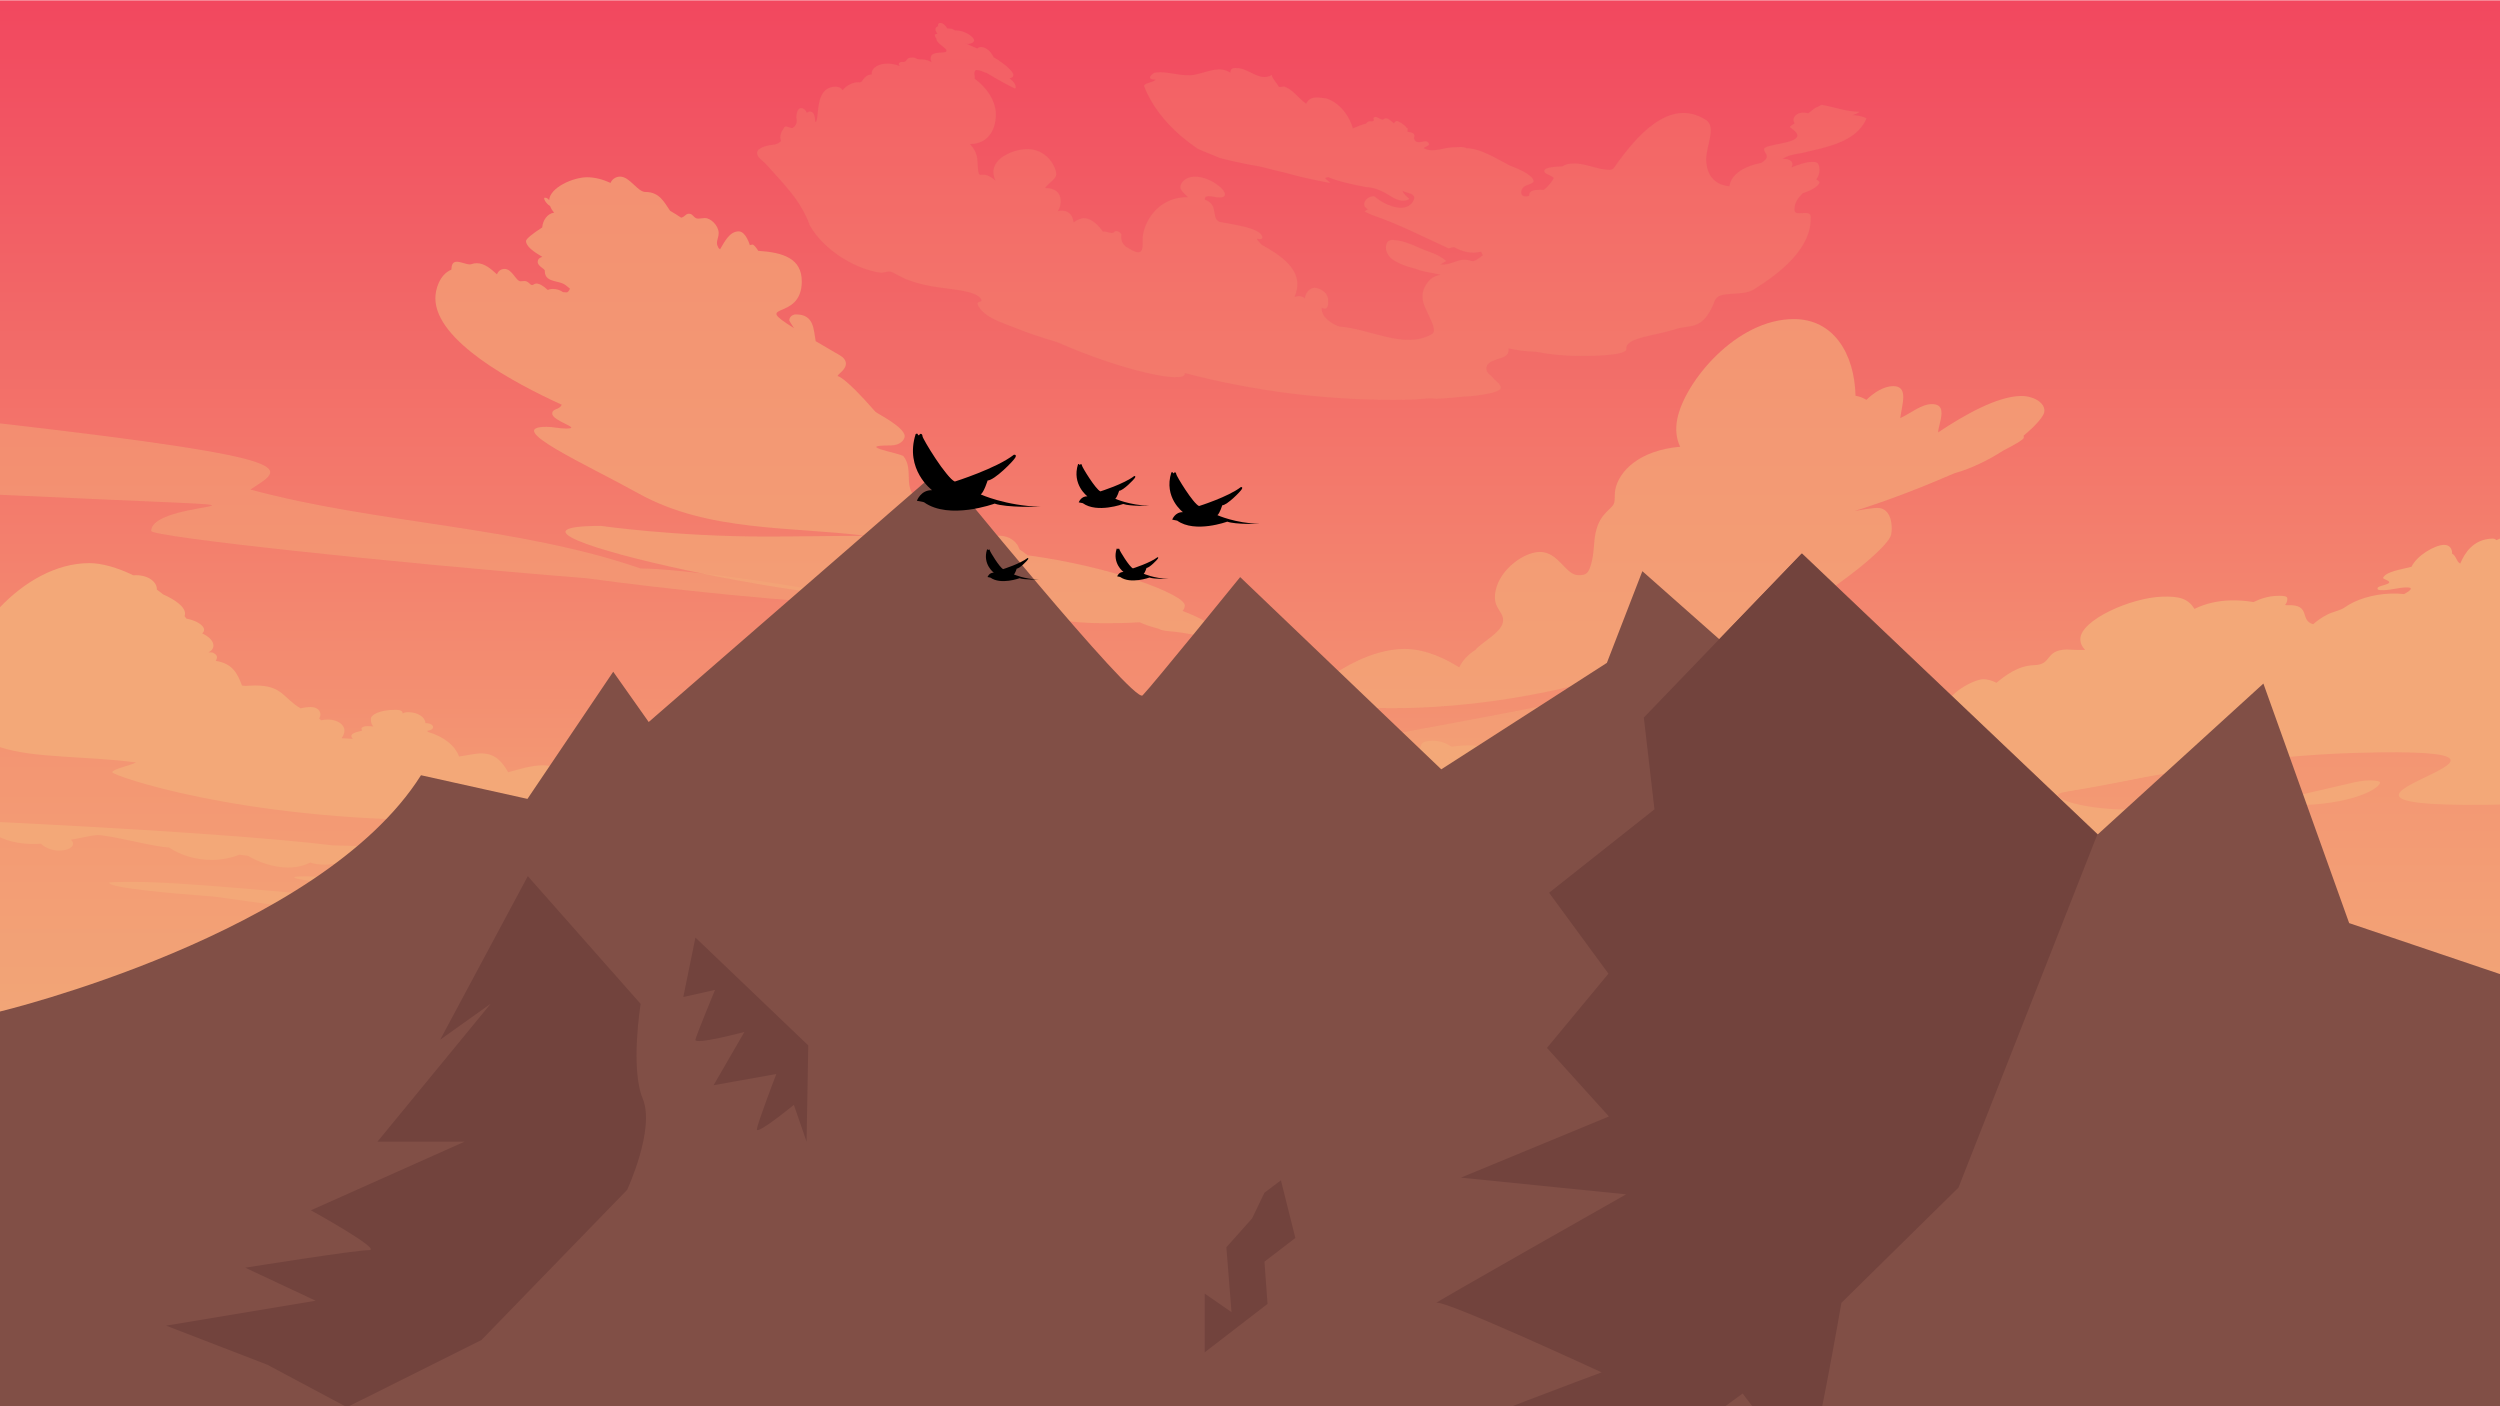 <?xml version="1.0" encoding="UTF-8" standalone="no"?>
<!-- Created with Inkscape (http://www.inkscape.org/) -->

<svg
   xmlns:dc="http://purl.org/dc/elements/1.1/"
   xmlns:cc="http://creativecommons.org/ns#"
   xmlns:rdf="http://www.w3.org/1999/02/22-rdf-syntax-ns#"
   xmlns:svg="http://www.w3.org/2000/svg"
   xmlns="http://www.w3.org/2000/svg"
   xmlns:sodipodi="http://sodipodi.sourceforge.net/DTD/sodipodi-0.dtd"
   xmlns:inkscape="http://www.inkscape.org/namespaces/inkscape"
   version="1.1"
   id="svg2"
   xml:space="preserve"
   width="1185.185"
   height="666.667"
   viewBox="0 0 1185.185 666.667"
   sodipodi:docname="sunset.svg"
   inkscape:version="0.92.3 (unknown)"><defs
     id="defs6"><clipPath
       clipPathUnits="userSpaceOnUse"
       id="clipPath18"><path
         d="M 0,0 H 500 V 500 H 0 Z"
         id="path16"
         inkscape:connector-curvature="0" /></clipPath><linearGradient
       x1="0"
       y1="0"
       x2="1"
       y2="0"
       gradientUnits="userSpaceOnUse"
       gradientTransform="matrix(0,500,500,0,250,0)"
       spreadMethod="pad"
       id="linearGradient30"><stop
         style="stop-opacity:1;stop-color:#f1bc7d"
         offset="0"
         id="stop24" /><stop
         style="stop-opacity:1;stop-color:#f39773"
         offset="0.451"
         id="stop26" /><stop
         style="stop-opacity:1;stop-color:#f2485f"
         offset="1"
         id="stop28" /></linearGradient><clipPath
       clipPathUnits="userSpaceOnUse"
       id="clipPath92"><path
         d="M 0,0 H 500 V 500 H 0 Z"
         id="path90"
         inkscape:connector-curvature="0" /></clipPath><clipPath
       clipPathUnits="userSpaceOnUse"
       id="clipPath100"><path
         d="M 56.513,500 H 451.054 V 365.945 H 56.513 Z"
         id="path98"
         inkscape:connector-curvature="0" /></clipPath><clipPath
       clipPathUnits="userSpaceOnUse"
       id="clipPath116"><path
         d="M 306.799,254.051 H 572.041 V 197.634 H 306.799 Z"
         id="path114"
         inkscape:connector-curvature="0" /></clipPath><clipPath
       clipPathUnits="userSpaceOnUse"
       id="clipPath132"><path
         d="M -92.062,264.122 H 226.741 V 198.736 H -92.062 Z"
         id="path130"
         inkscape:connector-curvature="0" /></clipPath><clipPath
       clipPathUnits="userSpaceOnUse"
       id="clipPath184"><path
         d="M -58.801,448.454 H 513.443 V 259.391 H -58.801 Z"
         id="path182"
         inkscape:connector-curvature="0" /></clipPath><clipPath
       clipPathUnits="userSpaceOnUse"
       id="clipPath248"><path
         d="M 0,0 H 500 V 500 H 0 Z"
         id="path246"
         inkscape:connector-curvature="0" /></clipPath><clipPath
       clipPathUnits="userSpaceOnUse"
       id="clipPath260"><path
         d="M 0,500 H 500 V 0 H 0 Z"
         id="path258"
         inkscape:connector-curvature="0" /></clipPath></defs><sodipodi:namedview
     pagecolor="#ffffff"
     bordercolor="#666666"
     borderopacity="1"
     objecttolerance="10"
     gridtolerance="10"
     guidetolerance="10"
     inkscape:pageopacity="0"
     inkscape:pageshadow="2"
     inkscape:window-width="1920"
     inkscape:window-height="1044"
     id="namedview4"
     showgrid="false"
     inkscape:zoom="0.70799998"
     inkscape:cx="313.81349"
     inkscape:cy="402.3404"
     inkscape:window-x="0"
     inkscape:window-y="0"
     inkscape:window-maximized="1"
     inkscape:current-layer="g86" /><g
     id="g10"
     inkscape:groupmode="layer"
     inkscape:label="1959975"
     transform="matrix(1.333,0,0,-1.333,0,666.667)"><g
       id="g12"
       transform="scale(1.786,1)"><g
         id="g14"
         clip-path="url(#clipPath18)"><g
           id="g20"><g
             id="g22"><path
               d="M 0,0 H 500 V 500 H 0 Z"
               style="fill:url(#linearGradient30);stroke:none"
               id="path32"
               inkscape:connector-curvature="0" /></g></g><g
           id="g34"
           transform="translate(497.108,308.017)"><path
             d="m 0,0 c -0.182,0.348 -0.439,0.579 -0.807,0.56 -3.814,-0.195 -5.535,-5.197 -6.39,-8.885 -0.02,0.015 -0.046,0.024 -0.063,0.042 -0.732,0.751 -0.72,2.681 -1.58,3.515 0.005,0.101 0.016,0.202 0.016,0.3 0,1.066 -0.372,2.859 -1.636,2.795 -1.878,-0.097 -5.395,-3.827 -6.441,-7.783 -2.091,-1.019 -5.041,-1.62 -5.667,-3.935 -0.004,-0.016 -0.006,-0.032 -0.006,-0.048 0,-0.4 1.228,-0.894 1.228,-1.534 0,-0.937 -2.328,-1.197 -2.328,-2.14 0,-0.375 -0.055,-0.741 1.297,-0.672 1.428,0.074 2.865,0.901 4.353,0.977 1.603,0.082 1.083,-0.96 -0.353,-2.367 -0.855,0.164 -1.719,0.225 -2.576,0.181 -3.611,-0.184 -7.097,-2.121 -9.337,-5.014 -0.709,-0.915 -2.466,-1.603 -3.374,-2.436 -1.113,-1.021 -2.022,-2.184 -2.819,-3.452 -2.806,1.372 -0.328,7.016 -5.025,6.776 -1.162,-0.06 -0.123,0.081 -0.123,2.225 0,0.68 -0.137,1.19 -2.05,1.093 -1.689,-0.086 -3.295,-0.983 -4.684,-2.214 -1.51,0.447 -3.053,0.674 -4.592,0.595 -2.452,-0.125 -4.894,-1.022 -7.175,-3.028 -1.288,3.776 -3.101,4.523 -6.387,4.355 -6.227,-0.318 -16.339,-8.333 -16.339,-15.115 0,-1.341 0.311,-2.657 0.952,-3.834 -1.684,-0.076 -3.572,0.165 -3.657,0.161 -4.467,-0.228 -2.775,-5.387 -6.516,-5.578 -3.182,-0.163 -5.705,-3.661 -7.48,-6.269 -0.749,0.705 -1.717,1.311 -2.708,1.26 -1.74,-0.089 -7.192,-4.906 -7.697,-10.888 -6.721,-3.599 -13.531,-7.726 -17.7,-15.188 -1.881,-3.369 -15.124,0.839 -15.124,-10.891 0,-2.013 0.265,-4.147 0.336,-6.104 -3.625,-1.682 -6.914,-4.227 -9.334,-7.388 -1.02,0.962 -2.217,1.33 -3.435,1.268 -2.377,-0.122 -4.825,-1.888 -6.18,-4.091 -4.145,0.275 -4.949,7.91 -8.808,10.269 -3.611,-0.185 -4.305,1.107 -4.305,3.013 0,1.329 0.398,2.828 0.398,4.221 0,1.821 -1.711,3.216 -2.846,3.158 -0.254,-0.013 -0.509,-0.031 -0.763,-0.05 0.039,0.142 0.065,0.282 0.065,0.415 0,0.817 -1.394,1.637 -2.945,1.558 -1.167,-0.06 -2.392,-0.52 -3.448,-0.978 0,1.153 -0.707,2.616 -1.939,2.554 -0.806,-0.041 -1.698,-0.587 -2.413,-0.688 -0.012,-0.002 -0.024,-0.003 -0.034,-0.004 -0.588,-0.029 -1.025,1.293 -2.155,1.236 -0.02,-0.001 -0.041,-0.003 -0.062,-0.005 -1.203,-0.114 -2.4,-0.519 -3.442,-1.147 -0.804,0.703 -1.223,1.229 -1.225,1.229 -1.762,-0.09 -5.216,-3.242 -8.074,-3.389 -1.956,-0.099 -6.381,2.601 -2.254,2.812 0.626,0.032 1.875,-0.034 1.956,-0.03 1.373,0.071 2.814,1.62 2.814,3.03 0,1.049 -0.907,2.746 -4.124,2.582 -1.281,-0.066 -3.026,-0.466 -3.026,-0.466 -0.172,-0.009 -1.573,2.222 -3.849,2.105 -2.99,-0.152 -1.9,-2.182 -2.62,-2.709 -0.614,0.076 -1.23,0.115 -1.837,0.084 -3.029,-0.155 -4.908,-2.217 -4.995,-4.112 -0.516,0.863 -1.522,1.31 -2.633,1.253 -3.613,-0.185 -4.78,-4.322 -6.012,-6.383 -0.645,-1.078 -1.753,-1.902 -2.909,-2.74 -0.333,-0.123 -0.645,-0.201 -0.935,-0.216 -1.919,-0.098 -4.552,0.299 -6.929,0.178 -6.057,-0.31 -6.726,-7.915 -9.18,-12.08 -2.596,-4.405 -7.096,-7.446 -11.931,-8.805 -5.102,-1.434 -9.444,0.125 -14.463,-0.132 -0.965,-0.049 -2.723,-0.559 -2.723,-0.559 0,2.288 -1.9,3.532 -4,3.424 -1.911,-0.097 -8.357,-2.229 -14.364,-7.512 -0.041,-0.007 -0.083,-0.013 -0.125,-0.021 -2.971,3.7 -9.601,1.026 -13.139,2.603 -1.537,0.685 -1.271,4.769 -5.208,4.568 -2.304,-0.117 -4.536,-1.71 -6.273,-1.799 -2.364,-0.121 -4.727,0.094 -7.091,-0.027 -2.363,-0.12 -4.727,-0.576 -7.091,-2.04 0,3.83 -2.84,8.454 -6.467,8.268 -2.076,-0.105 -4.082,-1.47 -5.822,-1.559 -2.932,-0.15 -5.834,6.405 -11.687,6.106 -2.456,-0.126 -5.253,-1.603 -5.253,-1.603 -0.204,-0.011 -0.724,6.335 -5.268,6.103 -5.906,-0.301 -8.45,-7.895 -12.1,-12.313 -1.422,-0.072 -2.879,0.086 -4.217,0.017 -2.045,-0.104 -4.11,-0.965 -4.11,-2.975 0,-1.315 0.116,-1.878 0.17,-2.059 -0.096,0.184 -0.473,0.669 -1.536,0.616 -0.601,-0.032 -1.214,-0.198 -1.6,-0.217 -0.164,-0.009 -3.2,0.641 -4.574,0.572 -1.516,-0.077 -3.662,-0.532 -1.94,-2.26 4.393,-4.406 10.872,-5.871 16.934,-6.856 6.555,-1.067 13.245,-1.195 19.904,-1.485 99.416,-4.33 200.571,-10.291 300.396,10.161 -4.528,1.697 -15.849,-0.022 -12.956,2.711 4.124,1.65 10.241,3.949 10.241,6.974 -0.001,0.681 -2.218,0.332 -2.618,0.378 -1.662,0.192 -1.347,1.358 -2.751,1.805 -0.629,0.199 -1.317,0.148 -1.986,0.151 -3.518,0.016 -7.459,0.767 -10.591,2.208 -1.357,0.626 -5.04,2.929 -1.848,4.022 19.036,6.511 38.05,12.916 58.076,13.939 52.202,2.666 -27.065,-20.804 30.833,-18.312 V 1.844 C 1.869,1.406 0.911,0.771 0,0"
             style="fill:#f3a878;fill-opacity:1;fill-rule:nonzero;stroke:none"
             id="path36"
             inkscape:connector-curvature="0" /></g><g
           id="g38"
           transform="translate(393.946,195.315)"><path
             d="M 0,0 C -8.603,-0.764 -17.471,-1.105 -25.848,-1.07 -45.639,-0.987 3.353,2.704 11.07,11.205 -5.165,6.38 -10.994,6.25 -23.79,4.718 c -3.419,-0.41 -7.413,-0.306 -10.276,-0.684 -2.262,-0.298 -4.326,0.054 -6.436,0.168 5.987,1.465 7.608,2.959 -18.894,-0.827 0.58,-0.29 1.162,-0.36 1.743,-0.36 0.547,0 1.092,0.061 1.636,0.061 0.216,0 0.432,-0.01 0.647,-0.036 1.757,-0.223 3.546,-0.351 5.334,-0.351 0.378,0 0.825,0.024 1.32,0.068 -3.977,-0.947 -8.134,-1.541 -12.066,-2.237 -6.834,-1.212 -13.7,-2.247 -20.587,-3.111 -2.045,0 4.976,2.969 4.976,4.682 0,0.329 -0.071,0.629 -0.203,0.895 -4.908,-1.124 -9.817,-2.246 -14.729,-3.355 -5.18,-1.17 -10.36,-2.339 -15.539,-3.509 -0.426,-0.096 2.525,-1.668 2.861,-1.751 8.979,-2.214 18.347,-1.671 27.492,-1.199 10.213,0.526 20.402,1.653 30.638,1.653 4.748,0 9.467,-0.275 14.138,-1.03 -46.304,-6.518 -93.952,-5.014 -140.256,-9.024 12.232,0.358 24.57,0.444 36.963,0.444 11.49,0 23.027,-0.074 34.568,-0.074 21.134,0 42.289,0.737 63.342,2.654 10.52,0.958 20.974,2.465 31.433,3.929 1.658,0.232 2.581,0.547 3.494,1.266 0.449,0.354 0.896,0.806 1.427,1.393 0.603,0.666 1.541,1.08 2.345,1.432 7.004,3.07 10.941,4.438 18.438,5.546 2.533,0.375 7.364,1.724 7.605,2.574 C 22.124,2.882 12.017,0.549 0,0"
             style="fill:#f3a878;fill-opacity:1;fill-rule:nonzero;stroke:none"
             id="path40"
             inkscape:connector-curvature="0" /></g><g
           id="g42"
           transform="translate(200.747,187.356)"><path
             d="m 0,0 c 4.647,-0.902 9.603,-0.855 14.319,-1.047 7.278,-0.296 14.562,-0.468 21.845,-0.607 14.897,-0.287 29.862,-0.695 44.739,0.205 -2.353,0.772 -4.863,0.945 -7.341,1.111 C 63.41,0.345 53.257,1.027 43.092,1.498 33.158,1.958 23.319,1.774 13.429,1.774 7.044,1.774 28.058,4.459 2.574,4.459 0.054,4.459 -2.459,4.43 -4.967,4.43 -28.887,4.43 -4.683,3.047 4.456,1.044 3.227,-0.299 1.382,0.597 0,0"
             style="fill:#f3a878;fill-opacity:1;fill-rule:nonzero;stroke:none"
             id="path44"
             inkscape:connector-curvature="0" /></g><g
           id="g46"
           transform="translate(272.919,192.727)"><path
             d="m 0,0 c 1.941,-0.04 3.959,-0.092 5.981,-0.092 11.265,0 22.43,2.835 -9.71,0.539 C -2.535,0.074 -1.229,0.025 0,0"
             style="fill:#f3a878;fill-opacity:1;fill-rule:nonzero;stroke:none"
             id="path48"
             inkscape:connector-curvature="0" /></g><g
           id="g50"
           transform="translate(412.891,219.068)"><path
             d="m 0,0 c -9.391,-2.484 -18.938,-3.37 -28.716,-4.122 32.057,10.453 13.408,4.58 13.408,8.306 0,5.252 47.092,18.528 42.071,14.064 C 23.107,15 15.271,13.762 15.271,9.495 c 0,-0.427 0.446,-0.538 1.128,-0.538 0.742,0 1.762,0.132 2.792,0.132 C 19.901,9.088 20.77,9.106 21.25,8.634 17.137,5.414 10.878,3.515 5.98,1.818 3.993,1.13 2,0.529 0,0"
             style="fill:#f3a878;fill-opacity:1;fill-rule:nonzero;stroke:none"
             id="path52"
             inkscape:connector-curvature="0" /></g><g
           id="g54"
           transform="translate(380.297,212.672)"><path
             d="m 0,0 c -0.597,0.047 -1.193,0.069 -1.79,0.069 -5.104,0 -10.169,-1.633 -14.876,-3.536 C -11.073,-3.355 -4.921,-3.02 0,0"
             style="fill:#f3a878;fill-opacity:1;fill-rule:nonzero;stroke:none"
             id="path56"
             inkscape:connector-curvature="0" /></g><g
           id="g58"
           transform="translate(408.708,200.257)"><path
             d="M 0,0 C 7.605,1.483 17.001,1.669 21.699,7.605 14.093,5.75 7.158,2.782 0,0"
             style="fill:#f3a878;fill-opacity:1;fill-rule:nonzero;stroke:none"
             id="path60"
             inkscape:connector-curvature="0" /></g><g
           id="g62"
           transform="translate(429.773,238.958)"><path
             d="m 0,0 c 80.653,23.855 31.215,10.606 29.585,10.431 9.395,3.58 16.331,8.837 26.621,14.094 C 43.863,19.15 9.013,7.683 15.943,7.683 c 1.11,0 27.026,5.047 -4.702,-3.515 C 7.259,3.093 3.804,1.343 0,0"
             style="fill:#f3a878;fill-opacity:1;fill-rule:nonzero;stroke:none"
             id="path64"
             inkscape:connector-curvature="0" /></g><g
           id="g66"
           transform="translate(470.935,240.44)"><path
             d="m 0,0 c 4.456,1.4 8.65,2.684 13.273,3.579 0,0 -5.13,-4.792 -13.156,-4.792 -0.827,0 -1.662,0.055 -2.503,0.168 C -1.79,-0.299 -0.766,-0.241 0,0"
             style="fill:#f3a878;fill-opacity:1;fill-rule:nonzero;stroke:none"
             id="path68"
             inkscape:connector-curvature="0" /></g><g
           id="g70"
           transform="translate(339.359,203.185)"><path
             d="M 0,0 C 9.354,1.227 18.791,2.308 28.187,4.229 16.777,-2.307 2.014,-0.769 -11.186,-1.729 -7.383,-1.153 -3.862,-0.506 0,0"
             style="fill:#f3a878;fill-opacity:1;fill-rule:nonzero;stroke:none"
             id="path72"
             inkscape:connector-curvature="0" /></g><g
           id="g74"
           transform="translate(432.942,198.69)"><path
             d="M 0,0 C 4.032,0.391 7.755,2.088 11.633,3.132 9.359,0.102 5.83,-0.729 2.241,-0.729 0.885,-0.729 -0.48,-0.611 -1.79,-0.447 -1.193,-0.298 -0.594,-0.058 0,0"
             style="fill:#f3a878;fill-opacity:1;fill-rule:nonzero;stroke:none"
             id="path76"
             inkscape:connector-curvature="0" /></g><g
           id="g78"
           transform="translate(467.877,221.509)"><path
             d="M 0,0 C -8.579,-3.677 -20.593,-7.81 -11.869,-7.81 0.835,-7.81 6.055,-1.55 6.055,0.3 6.055,0.937 4.63,1.063 4.02,1.063 2.604,1.063 1.237,0.529 0,0"
             style="fill:#f3a878;fill-opacity:1;fill-rule:nonzero;stroke:none"
             id="path80"
             inkscape:connector-curvature="0" /></g><g
           id="g82"
           transform="translate(193.52,185.844)"><path
             d="m 0,0 c -1.478,0 -3.277,-0.524 -4.764,-0.524 -1.307,0 -14.105,4.758 -18.342,14.287 -0.568,1.277 -1.647,1.872 -2.888,2.209 -0.403,0.934 -1.608,1.432 -2.886,1.432 -0.731,0 -1.485,-0.166 -2.13,-0.504 -0.105,0.037 -0.211,0.071 -0.31,0.113 0.005,0.08 0.014,0.158 0.014,0.239 0,0.259 -0.028,0.502 -0.07,0.738 0.384,1.19 0.539,2.501 0.539,3.59 0,2.332 -0.883,4.584 -3.171,4.584 -0.115,0 -0.238,-0.011 -0.364,-0.024 -0.076,1.778 -0.968,3.108 -1.879,3.647 -1.269,2.57 -3.103,4.406 -6.119,4.406 -1.678,0 -3.503,-0.412 -5.245,-0.412 -5.068,0 -1.855,2.67 -9.089,2.67 -14.172,0 -13.749,-11.535 -13.749,-4.997 0,1.369 -1.525,7.55 -6.901,7.55 -1.252,0 -2.722,-0.241 -3.781,-0.772 -0.966,2.896 -2.523,3.868 -4.332,3.868 -2.122,0 -4.59,-1.337 -6.855,-2.469 -0.942,2.826 -2.255,6.701 -5.307,6.701 -1.34,0 -2.782,-0.683 -4.481,-1.107 -0.783,3.914 -3.093,7.145 -6.205,8.755 -0.04,0.127 -0.095,0.252 -0.142,0.378 0.57,0.143 1.174,0.567 1.174,1.288 0,0.896 -0.655,1.449 -1.52,1.458 -0.041,2.038 -1.412,3.9 -3.515,3.9 -0.481,0 -0.798,-0.222 -0.994,-0.511 -0.063,0.616 -0.122,1.343 -1.444,1.343 -3.215,0 -4.917,-1.797 -4.917,-3.213 0,-1.456 0.247,-2.278 0.506,-2.717 -0.279,0.076 -0.673,0.131 -1.217,0.131 -0.734,0 -1.162,-0.471 -1.162,-0.848 0,-0.252 0.114,-0.573 0.114,-0.775 0,-0.142 -2.118,-0.532 -2.118,-1.879 0,-0.353 0.121,-0.71 0.305,-1.038 -0.757,0.111 -1.511,0.195 -2.257,0.246 0.375,0.922 0.571,1.862 0.571,2.69 0,2.412 -1.611,3.946 -3.274,3.946 -0.462,0 -0.935,-0.107 -1.403,-0.271 -0.08,0.241 -0.204,0.465 -0.366,0.666 0.173,0.437 0.257,0.903 0.257,1.377 0,1.422 -0.655,2.671 -1.899,2.671 -0.72,0 -1.411,-0.182 -2.026,-0.466 -3.497,3.589 -3.586,8.14 -9.027,8.14 -0.77,0 -1.758,-0.142 -1.845,-0.142 -0.304,0 -0.572,0.045 -0.814,0.125 -0.896,4.155 -1.8,7.807 -5.239,8.773 0.16,0.396 0.252,0.84 0.252,1.338 0,0.727 -0.446,1.322 -0.943,1.654 -1.753,0 0.238,-0.149 0.238,2.468 0,1.573 -0.88,3.186 -2.237,4.305 0.235,0.359 0.379,0.796 0.379,1.296 0,1.61 -1.64,3.364 -3.51,3.949 -0.124,0.303 -0.252,0.601 -0.381,0.898 0.059,0.289 0.093,0.6 0.093,0.942 0,2.495 -2.14,5.035 -4.351,6.778 -0.414,0.601 -0.838,1.173 -1.265,1.73 0.002,0.07 0.009,0.138 0.009,0.207 0,2.213 -1.473,4.904 -4.191,4.904 -0.172,0 -0.343,-0.015 -0.515,-0.037 -3.18,2.787 -6.32,4.324 -8.725,4.324 -6.722,0 -13.066,-6.817 -17.806,-15.691 V 48.565 c 6.798,-4.027 16.955,-3.054 27.089,-5.438 -1.154,-1.154 -4.733,-2.377 -4.733,-3.498 0,-1.13 25.262,-17.037 65.84,-17.037 1.653,0 3.303,0.033 4.952,0.08 0.219,-0.081 0.39,-0.154 0.498,-0.22 -7.185,-2.348 30.941,-14.354 33.943,-15.598 -7.684,-0.932 -25.981,-3.206 -25.981,-7.19 0,-0.473 1.656,-1.047 4.465,-1.669 23.465,-7.527 48.147,-9.424 72.786,-9.831 5.665,-0.251 11.293,-0.372 16.837,-0.372 3.019,0 6.013,0.035 8.976,0.103 C 10.168,-4.235 2.509,0 0,0"
             style="fill:#f3a878;fill-opacity:1;fill-rule:nonzero;stroke:none"
             id="path84"
             inkscape:connector-curvature="0" /></g></g></g><g
       id="g86"><g
         id="g94"
         transform="translate(212.723,-8.029)"><g
           id="g96" /><g
           id="g108"><g
             style="opacity:0.2"
             id="g106"
             clip-path="url(#clipPath100)"><g
               id="g104"
               transform="translate(65.046,457.997)"><path
                 inkscape:connector-curvature="0"
                 id="path102"
                 style="fill:#f3a878;fill-opacity:1;fill-rule:nonzero;stroke:none"
                 d="M 0,0 C -0.692,1.842 0.125,3.475 1.35,5.108 2.167,5.517 3.392,4.292 4.208,4.7 c 1.226,0.817 1.634,2.042 1.23,3.606 0.026,1.248 0.33,3.404 1.695,3.404 1.06,0 1.801,-1.021 1.997,-1.579 0.022,-0.033 0.045,-0.063 0.067,-0.099 0.33,0.292 0.697,0.474 1.073,0.474 1.33,0 1.791,-1.61 1.863,-2.977 0.013,-0.25 0.016,-0.507 0.019,-0.762 0.619,0.043 0.731,1.455 0.906,3.318 0.351,3.726 0.958,9.257 6.386,9.257 1.141,0 2.03,-0.5 2.48,-1.232 1.325,1.677 3.49,2.802 5.504,2.802 0.237,0 0.476,-0.02 0.716,-0.05 0.197,0.132 0.402,0.254 0.602,0.383 0.765,1.253 1.931,2.441 3.496,2.441 -0.138,2.62 2.762,3.858 5.646,3.858 1.398,0 2.82,-0.29 4.154,-0.813 0.045,0.01 0.09,0.023 0.135,0.033 -0.145,0.235 -0.301,0.432 -0.309,0.576 -0.019,0.369 0.3,0.799 1.214,0.799 0.137,0 0.273,-0.006 0.405,-0.006 1.562,0 0.647,1.568 3.122,1.568 2.088,0 0.581,-0.691 3.734,-0.691 1.077,0 2.216,-0.395 3.199,-0.984 -0.195,0.393 -0.323,0.796 -0.345,1.204 -0.178,3.362 5.72,1.474 5.643,2.92 -0.05,0.957 -3.485,2.6 -3.559,3.995 -0.003,0.059 0.005,0.123 0.024,0.192 -0.378,0.438 -0.587,0.897 -0.609,1.309 -0.02,0.374 0.478,0.462 0.915,0.462 -0.31,0.465 -0.679,1.062 -0.708,1.598 -0.032,0.62 0.471,1.003 1.011,1.161 -0.056,0.144 -0.091,0.274 -0.096,0.375 -0.026,0.488 0.395,0.761 0.862,0.761 0.88,0 1.931,-0.969 2.442,-1.964 0.287,-0.031 0.638,-0.049 1.079,-0.049 0.561,0 1.127,-0.275 1.66,-0.633 4.29,-0.017 6.796,-2.777 6.83,-3.435 0.048,-0.895 -1.319,-1.413 -2.103,-1.413 -0.306,0 -0.616,0.069 -0.927,0.238 0.637,-0.29 1.263,-0.604 1.911,-0.868 0.769,-0.313 1.522,-0.64 2.257,-0.977 0.261,0.335 0.824,0.544 1.255,0.544 0.016,0 0.032,0 0.048,-10e-4 2.056,-0.076 3.63,-1.861 4.457,-3.597 4.204,-2.561 6.97,-5.088 7.032,-6.265 0.041,-0.768 -0.437,-1.128 -1.357,-1.271 1.128,-0.84 2.141,-1.895 2.2,-3.011 0.028,-0.537 -0.103,-0.569 -0.306,-0.569 -0.407,0 -6.01,3.028 -9.985,5.443 -1.499,0.588 -2.835,1.083 -3.728,1.083 -0.262,0 -0.72,-0.431 -0.674,-1.312 0.022,-0.418 0.127,-0.847 0.146,-1.207 0.011,-0.208 -0.001,-0.386 -0.084,-0.535 4.596,-3.374 7.319,-7.852 7.545,-12.112 0.28,-5.266 -2.233,-11.175 -9.161,-11.175 1.741,-1.905 2.52,-3.811 2.629,-5.847 0.49,-9.242 0.595,-1.97 6.456,-7.164 -0.489,0.975 -0.735,1.897 -0.781,2.761 -0.283,5.333 7.069,8.473 12.233,8.473 6.259,0 9.951,-5.685 10.118,-8.842 0.097,-1.827 -2.697,-3.114 -3.945,-4.995 3.778,0 5.388,-1.873 5.512,-4.216 0.114,-2.149 -0.561,-3.358 -1.023,-4.036 0.402,0.128 0.862,0.188 1.344,0.188 3.137,0 4.012,-2.24 4.304,-4.141 1.149,0.88 2.666,1.47 3.653,1.47 3.68,0 6.766,-4.808 6.766,-4.808 0,0 0.142,0.061 0.424,0.061 0.944,0 1.745,-0.493 2.679,-0.493 1.112,0 0.783,0.651 1.643,0.651 0.818,0 1.791,-0.727 1.824,-1.357 0.001,-0.009 -0.077,-0.6 -0.053,-1.059 0.063,-1.169 0.597,-2.113 1.376,-2.91 4.14,-2.678 6.504,-3.817 6.211,1.693 -0.298,5.629 4.703,15.698 15.868,15.698 0.103,0 0.194,-0.004 0.295,-0.004 -1.548,1.335 -2.703,2.634 -2.744,3.405 -0.039,0.75 0.349,1.722 1.206,2.505 0.857,0.784 2.183,1.381 4.017,1.381 5.117,0 10.554,-4.25 10.656,-6.189 0.034,-0.644 -0.327,-1.226 -1.927,-1.226 -1.294,0 -2.665,0.474 -3.782,0.474 -0.951,0 -1.471,-0.277 -1.426,-1.123 0.001,-0.029 0.009,-0.06 0.012,-0.09 4.764,-1.825 2.41,-6.029 4.643,-7.584 0.155,-0.108 0.313,-0.216 0.474,-0.323 5.17,-1.029 15.148,-2.183 15.332,-5.658 0.01,-0.188 -0.351,-0.531 -0.807,-0.531 -0.33,0 -0.653,0.148 -1.003,0.148 -0.45,0 0.498,-0.98 1.514,-2.091 6.641,-3.649 12.404,-7.825 12.711,-13.606 0.082,-1.541 -0.233,-3.2 -1.014,-4.99 0.693,0.219 1.282,0.335 1.536,0.335 0.739,0 1.488,-0.321 2.135,-0.785 0.163,1.8 1.618,3.731 3.55,3.731 0.586,0 1.733,-0.303 2.755,-0.993 1.021,-0.689 1.917,-1.762 1.999,-3.308 0.181,-3.574 -1.025,-3.349 -2.319,-2.836 -0.012,-0.149 -0.017,-0.299 -0.01,-0.445 0.047,-0.883 0.391,-1.741 0.925,-2.549 0.695,-0.878 1.502,-1.598 2.386,-2.194 0.886,-0.597 1.851,-1.07 2.863,-1.453 11.172,-0.804 23.014,-8.154 32.814,-2.846 2.858,1.225 -1.633,7.35 -2.858,11.433 -0.306,1.225 -0.331,2.399 -0.127,3.491 0.204,1.09 0.637,2.099 1.25,2.98 1.327,2.105 2.961,2.921 5.002,3.33 -2.859,0.817 -5.717,0.817 -8.654,2.073 -0.979,0.251 -1.945,0.507 -2.891,0.807 -1.894,0.602 -3.713,1.39 -5.421,2.503 -0.955,0.734 -1.682,1.566 -2.084,2.504 -0.402,0.937 -0.483,1.981 -0.142,3.138 0.306,0.918 1.044,1.325 2.053,1.392 4.889,-0.167 8.563,-2.617 13.019,-4.171 1.093,-0.397 2.173,-0.825 3.211,-1.359 1.037,-0.532 2.032,-1.171 2.951,-1.987 -0.817,-0.409 -1.225,-0.817 -2.042,-1.225 4.492,-0.409 6.534,2.858 11.025,1.225 1.226,-0.409 2.858,1.225 4.084,2.042 -0.409,0.408 -0.409,1.225 -0.817,1.225 -1.633,-0.409 -3.267,-0.409 -4.849,-0.102 -1.582,0.306 -3.113,0.918 -4.545,1.735 -0.814,0 -1.631,-0.409 -2.04,-0.409 -8.983,4.084 -17.559,8.575 -27.011,11.796 -0.942,0.395 -1.879,0.812 -2.798,1.272 0.409,0.408 0.817,0.816 1.224,0.815 -1.224,0.614 -1.53,1.43 -1.377,2.196 0.153,0.765 0.765,1.479 1.372,1.881 0.823,0.416 1.64,0.824 2.456,0.416 3.676,-3.267 11.842,-6.533 13.884,-0.817 0.408,2.042 -2.45,2.042 -4.083,2.859 0.408,-1.225 1.633,-2.042 2.45,-2.859 -2.042,-1.225 -4.084,-0.408 -5.717,0.409 -3.267,2.041 -6.125,3.674 -9.775,3.832 -1.258,0.239 -2.523,0.485 -3.763,0.747 -3.716,0.785 -7.195,1.703 -9.666,2.775 -0.595,-0.112 -1.045,-0.248 -1.038,-0.388 0.013,-0.237 1.316,-0.993 1.772,-1.676 -1.668,0.291 -8.649,1.523 -15.692,3.558 -2.596,0.605 -5.623,1.345 -8.88,2.193 -3.457,0.604 -6.819,1.259 -9.999,1.976 -1.589,0.358 -3.133,0.733 -4.622,1.127 -1.224,0.528 -2.525,1.055 -3.872,1.591 -1.347,0.541 -2.739,1.093 -4.141,1.748 -1.04,0.724 -2.058,1.466 -3.054,2.226 -0.996,0.765 -1.969,1.548 -2.92,2.354 -5.61,4.887 -10.51,11.012 -12.96,17.545 -0.409,1.225 2.859,1.225 4.084,2.451 -0.817,0 -2.042,0 -2.042,0.816 0,0.409 0.817,1.225 1.633,1.634 5.309,0.816 10.208,-2.042 15.517,-0.409 3.675,0.817 7.758,2.858 11.434,0.409 0,2.041 1.633,1.633 2.856,1.632 1.023,-0.101 2.018,-0.458 3.001,-0.898 2.947,-1.321 5.78,-3.389 8.843,-1.551 0.408,-1.633 1.633,-2.45 2.45,-4.084 0.408,-0.408 1.225,0 2.042,0 1.633,-0.612 2.858,-1.633 4.032,-2.755 1.174,-1.124 2.297,-2.349 3.726,-3.37 1.633,3.267 4.9,2.042 7.231,1.872 0.891,-0.278 1.75,-0.684 2.564,-1.191 3.257,-2.032 5.796,-5.703 6.827,-9.453 1.481,0.603 3.008,1.334 4.65,1.68 0.317,0.444 0.789,0.84 1.344,0.84 0.211,0 0.434,-0.023 0.645,-0.023 0.599,0 0.842,0.272 0.832,0.45 -0.009,0.17 -0.15,0.396 -0.161,0.604 -0.019,0.343 0.418,0.504 0.771,0.504 0.74,0 1.664,-0.931 2.604,-0.931 0.041,0 0.082,0.009 0.123,0.012 0.222,0.257 0.547,0.423 0.977,0.423 1.043,0 1.889,-1.115 2.877,-1.774 0.162,0.468 0.493,0.815 1.07,0.815 0.461,0 2.565,-1.156 3.364,-2.36 0.241,-0.116 0.382,-0.205 0.384,-0.253 0.018,-0.345 -0.059,-0.743 -0.038,-1.132 0.001,-0.017 0.009,-0.036 0.01,-0.053 1.092,-0.197 2.389,-0.317 2.444,-1.346 0.016,-0.303 -0.078,-0.624 -0.165,-0.907 0.847,-3.294 4.523,0.382 5.34,-2.069 0.408,-0.816 -2.451,-1.225 -1.634,-1.633 3.267,-1.633 6.942,0.408 10.209,0.408 1.634,0 3.266,0.409 4.782,-0.296 0.836,-0.021 1.68,-0.132 2.528,-0.316 4.241,-0.917 8.595,-3.635 12.755,-5.819 4.565,-1.699 8.477,-3.778 8.576,-5.651 0.028,-0.518 -1.267,-1.017 -2.649,-1.518 -2.274,-0.825 -2.652,-4.572 0.702,-3.73 0.13,0.033 0.264,0.069 0.396,0.103 -0.007,0.046 -0.017,0.091 -0.019,0.136 -0.1,1.889 2.222,1.998 4.181,1.998 0.29,0 0.615,-0.015 0.954,-0.041 0.169,0.119 0.337,0.239 0.493,0.37 1.32,1.111 2.317,2.402 3.134,3.85 -1.241,1.227 -3.336,1.301 -3.401,2.515 -0.077,1.46 5.037,1.586 6.183,1.586 0.06,0 0.118,-0.003 0.179,-0.004 1.016,0.716 2.328,1.073 4.28,1.073 1.606,0 3.208,-0.314 4.769,-0.705 1.561,-0.392 3.081,-0.861 4.519,-1.174 1.539,-0.135 3.988,-0.952 4.806,0.273 7.758,11.026 19.6,25.318 32.667,17.151 4.083,-2.451 0,-9.392 0.176,-14.715 0.091,-1.178 0.293,-2.286 0.645,-3.309 0.705,-2.048 2.013,-3.781 4.451,-4.883 1.027,-0.388 2.082,-0.638 3.16,-0.742 0.641,4.641 6.065,7.372 11.329,8.302 1.144,0.722 2.032,1.477 1.984,2.377 -0.043,0.819 -0.941,1.585 -0.988,2.475 -0.103,1.936 12.01,1.836 11.843,4.987 -0.07,1.321 -2.627,2.682 -2.64,2.933 -0.009,0.162 0.59,0.692 1.679,1.294 -0.235,0.326 -0.384,0.69 -0.406,1.097 -0.065,1.238 1.111,2.734 3.42,2.734 0.62,0 1.266,-0.093 1.895,-0.229 0.89,0.776 1.799,1.492 2.61,2.016 0.859,0.154 1.676,0.971 2.084,0.971 4.9,-0.817 8.575,-2.45 13.476,-2.45 -0.817,-0.816 -1.634,-0.816 -2.451,-1.225 2.042,0 4.901,-0.817 4.901,-1.225 -3.675,-8.575 -14.7,-10.209 -22.876,-12.232 -1.537,-0.236 -2.935,-0.504 -4.104,-0.833 -1.169,-0.329 -2.109,-0.72 -2.729,-1.204 1.728,-0.025 3.278,-0.482 3.425,-1.893 0.001,-0.009 0.002,-0.017 0.002,-0.026 0.016,-0.301 -0.218,-0.719 -0.373,-1.168 1.362,0.558 2.649,1.037 3.832,1.378 1.183,0.34 2.262,0.54 3.207,0.57 1.823,0.063 2.783,0.06 2.921,-2.694 0.067,-1.319 -0.391,-2.496 -1.14,-3.559 0.684,-0.313 1.133,-0.679 1.154,-1.074 0.018,-0.329 -0.507,-0.997 -1.521,-1.724 -1.015,-0.727 -2.52,-1.515 -4.463,-2.083 -1.678,-1.687 -3.022,-3.521 -2.898,-5.86 0.037,-0.695 0.061,-1.237 1.631,-1.237 0.672,0 1.46,0.09 2.165,0.09 1.034,0 1.891,-0.195 1.942,-1.163 0.594,-11.205 -10.649,-20.096 -20.301,-26.109 -4.136,-2.578 -12.283,-0.106 -13.783,-3.904 -1.591,-4.029 -3.76,-8.402 -8.61,-9.109 -1.39,-0.202 -2.794,-0.435 -4.207,-0.687 -8.407,-2.884 -18.898,-3.113 -18.67,-7.413 0.132,-2.495 -13.666,-2.477 -16.38,-2.477 -6.153,0 -11.417,0.638 -15.662,1.484 -3.572,0.096 -6.841,0.528 -9.841,1.196 0.017,-0.105 0.037,-0.21 0.042,-0.319 0.061,-1.138 -0.41,-1.854 -1.144,-2.357 -0.736,-0.504 -1.738,-0.796 -2.741,-1.088 -1.589,-0.665 -4.039,-1.074 -4.039,-3.523 0,-1.634 2.042,-2.45 2.66,-3.537 1.211,-1.073 2.416,-2.057 2.47,-3.081 0.058,-1.09 -2.525,-1.912 -6.383,-2.531 -1.285,-0.206 -2.713,-0.39 -4.232,-0.554 -3.907,-0.098 -8.399,-0.914 -12.533,-0.895 -1.608,0.194 -3.228,0.087 -4.857,-0.056 -1.629,-0.143 -3.265,-0.322 -4.905,-0.272 -1.362,-0.029 -2.547,-0.048 -3.491,-0.06 -0.944,-0.011 -1.645,-0.015 -2.04,-0.015 -24.717,0 -49.686,3.17 -73.93,9.521 -0.008,-0.057 -0.012,-0.117 -0.009,-0.182 0.201,-3.795 -22.438,1.038 -45.417,11.19 -5.176,1.501 -10.311,3.215 -15.308,5.225 -4.358,1.752 -10.201,3.37 -12.656,7.551 -0.198,0.337 -0.376,0.722 -0.279,1.083 0.248,0.926 2.047,0.119 1.078,1.618 -0.974,1.504 -4.032,2.278 -5.688,2.615 -4.659,0.95 -9.408,1.158 -14.067,2.226 -2.186,0.501 -4.352,1.118 -6.449,1.924 -1.36,0.525 -2.67,1.277 -3.967,1.932 -0.636,0.321 -1.349,0.832 -2.051,0.9 -1.163,0.112 -2.405,-0.547 -3.737,-0.342 -7.989,1.233 -17.481,6.702 -22.815,13.73 -0.764,1.004 -1.444,2.04 -2.053,3.106 -3.121,8.93 -9.655,15.055 -15.78,21.997 -1.225,1.225 -4.083,2.858 -2.45,4.9 1.634,1.225 3.675,1.633 5.773,1.809 C -1.35,-1 -0.531,-0.63 0,0" /></g></g></g></g><g
         id="g110"><g
           id="g112" /><g
           id="g124"><g
             style="opacity:0.5"
             id="g122"
             clip-path="url(#clipPath116)"><g
               id="g120"
               transform="translate(483.804,225.503)"><path
                 inkscape:connector-curvature="0"
                 id="path118"
                 style="fill:#f3a878;fill-opacity:1;fill-rule:nonzero;stroke:none"
                 d="M 0,0 C 29.242,3.526 59.098,10.338 88.237,12.786 V 28.548 C 44.82,18.732 0.533,12.593 -43.372,1.951 c 0,0 0.506,-1.535 1.758,-2.438 13.982,-10.083 96.81,-6.31 -135.391,-27.31 31.342,-0.453 63.933,1.327 95.975,2.926 70.693,3.527 107.716,8.866 107.716,10.286 C 26.686,-9.27 5.337,-2.664 0,0" /></g></g></g></g><g
         id="g126"
         transform="translate(92.062,85.425)"><g
           id="g128" /><g
           id="g140"><g
             style="opacity:0.5"
             id="g138"
             clip-path="url(#clipPath132)"><g
               id="g136"
               transform="translate(137.79,212.491)"><path
                 inkscape:connector-curvature="0"
                 id="path134"
                 style="fill:#f3a878;fill-opacity:1;fill-rule:nonzero;stroke:none"
                 d="M 0,0 C -0.692,0.02 -1.383,0.029 -2.074,0.037 -45.855,15.132 -95.584,15.858 -140.8,28.1 c 11.045,7.605 24.155,10.485 -89.052,23.53 V 26.251 c 128.509,-6.034 53.784,-0.27 53.784,-12.873 0,-2.061 85.359,-11.309 154.772,-16.807 C 7.293,-7.32 48.066,-11.7 88.952,-13.755 71.845,-8.534 17.951,-0.523 0,0" /></g></g></g></g><g
         transform="translate(330.763,111.241)"
         id="g142"><path
           inkscape:connector-curvature="0"
           id="path144"
           style="fill:#f3a878;fill-opacity:1;fill-rule:nonzero;stroke:none"
           d="m 0,0 c -129.73,7.551 -260.429,10.935 -390.828,10.935 -12.593,0 -21.728,0.011 -28.354,0.008 V -1.613 c 24.98,0.389 49.975,0.571 74.983,0.571 44.651,0 89.338,-0.538 134.035,-1.31 -69.762,-0.773 -139.474,-1.576 -209.018,-2.523 V -22.729 H 245.516 V 3.438 C 163.899,2.055 81.997,0.971 0,0" /></g><g
         transform="translate(572.041,152.863)"
         id="g146"><path
           inkscape:connector-curvature="0"
           id="path148"
           style="fill:#f3a878;fill-opacity:1;fill-rule:nonzero;stroke:none"
           d="m 0,0 c -47.848,-0.606 -95.694,-0.782 -143.54,-0.782 -61.326,0 -122.651,0.28 -183.977,0.28 -368.49,0 11.696,-9.057 232.009,-9.057 31.858,0 63.697,0.353 95.508,1.172 z" /></g><g
         transform="translate(564.219,167.961)"
         id="g150"><path
           inkscape:connector-curvature="0"
           id="path152"
           style="fill:#f3a878;fill-opacity:1;fill-rule:nonzero;stroke:none"
           d="m 0,0 c 2.625,0.702 5.232,1.476 7.822,2.326 v 12.559 c -10.575,4.009 -23.129,7.7 -32.041,10.603 -2.228,0.726 -4.228,1.4 -5.923,2.004 -1.393,1.707 -6.152,0.518 -4.962,2.897 1.19,2.379 5.948,1.784 8.676,2.857 1.673,0.475 3.485,1.017 5.384,1.613 9.494,2.981 21.189,7.296 28.866,10.973 v 7.151 c -6.743,-0.157 -13.485,-0.779 -20.228,-0.982 -1.349,-0.04 -2.697,-0.063 -4.045,-0.063 -4.722,-0.004 -6.69,-0.14 -6.102,0.423 0.294,0.283 1.227,0.742 2.774,1.474 1.547,0.733 3.708,1.735 6.458,3.11 -1.394,-0.189 -2.765,-0.379 -4.115,-0.57 -5.51,-1.046 -10.961,-2.035 -16.401,-2.964 -1.812,-0.309 -3.624,-0.613 -5.436,-0.911 -16.054,-3.673 -33.302,-4.862 -48.472,-10.649 -2.611,-1.4 -3.65,-2.709 -3.428,-3.96 0.222,-1.251 1.704,-2.442 4.118,-3.557 17.453,-6.919 36.487,-8.704 54.688,-13.189 1.254,-0.286 2.488,-0.574 3.699,-0.864 27.849,-6.675 43.122,-14.726 -13.605,-27.79 -7.396,-1.368 -15.087,-2.956 -13.206,-2.956 0.008,0 0.018,10e-4 0.028,0.002 0.631,0.075 1.277,0.155 1.933,0.24 0.007,-0.003 0.015,-0.006 0.04,-0.006 0.9,0 1.815,0.293 2.686,0.361 l -0.318,-0.034 c 2.991,0.411 6.104,0.886 9.014,1.369 4.477,0.682 8.408,1.305 9.746,1.305 13.764,0 33.166,4.986 28.945,4.986 -0.361,0 -0.721,-0.023 -1.082,-0.023 -1.971,0 2.464,1.439 4.487,2.265" /></g><g
         transform="translate(398.039,152.863)"
         id="g154"><path
           inkscape:connector-curvature="0"
           id="path156"
           style="fill:#f3a878;fill-opacity:1;fill-rule:nonzero;stroke:none"
           d="m 0,0 c 0.599,0.112 391.789,29.92 -279.715,46.612 -20.943,2.571 -65.323,5.881 -137.971,9.223 4.475,-1.635 9.612,-2.23 13.756,-4.46 0.456,-0.246 0.962,-0.356 1.492,-0.356 0.432,0 0.878,0.073 1.325,0.207 4.585,-3.085 9.729,-4.122 15.082,-4.122 0.831,0 1.681,0.027 2.541,0.077 1.622,-1.521 4.071,-2.434 6.504,-2.434 1.693,0 4.932,0.559 4.932,2.505 0,0.528 -0.308,0.977 -0.787,1.347 4.42,0.82 8.032,1.673 9.338,1.673 4.918,0 20.319,-4.276 25.558,-4.403 4.314,-2.889 9.739,-4.423 15.153,-4.423 3.376,0 6.746,0.601 9.841,1.838 1.019,-0.126 2.041,-0.248 3.064,-0.363 3.976,-2.395 9.29,-4.198 14.352,-4.198 3.485,0 6.384,1.006 7.84,1.782 1.548,-0.547 3.272,-0.76 5.016,-0.76 0.733,0 2.399,0.069 3.946,0.294 1.525,-0.166 3.056,-0.321 4.598,-0.459 24.817,-2.206 50.127,-4.152 74.953,-5.917 4.038,-2.301 8.635,-3.029 13.338,-3.029 4.484,0 11.25,0.905 13.264,1.189 0.49,-0.033 0.98,-0.066 1.471,-0.098 0.933,-0.337 1.937,-1.019 2.785,-1.019 4.74,0 4.719,-2.321 14.249,-2.321 3.872,0 8.069,0.762 11.178,1.475 3.459,-0.225 6.891,-0.448 10.293,-0.668 4.901,-1.977 12.099,-4.806 19.497,-4.806 1.603,0 7.409,0.421 8.75,1.768 3.506,-1.276 7.265,-1.895 11.048,-1.895 3.299,0 7.493,0.696 10.913,1.66 8.626,-0.579 16.871,-1.149 24.662,-1.716 3.72,-2.286 8.456,-3.468 13.092,-3.468 4.315,0 7.779,0.775 9.312,1.734 71.458,-5.959 84.135,-12.206 -48.138,-25.567 70.53,0 172.533,-5.574 243.065,-5.574 4.408,0 8.816,0.025 13.224,0.077 C 132.675,-7.702 40.146,-2.677 0,0" /></g><g
         transform="translate(265.006,172.367)"
         id="g158"><path
           inkscape:connector-curvature="0"
           id="path160"
           style="fill:#f3a878;fill-opacity:1;fill-rule:nonzero;stroke:none"
           d="m 0,0 c 20.669,-0.67 40.842,-3.965 61.461,-4.361 -5.347,-3.168 -10.89,-4.157 -16.581,-4.157 -7.488,0 -16.422,1.856 -18.79,1.856 -1.875,0 -3.738,-0.448 -5.627,-0.448 0,0 -31.168,6.317 -31.169,6.317 1.673,0.93 3.327,1.188 4.988,1.188 C -3.834,0.395 -1.941,0.063 0,0" /></g><g
         transform="translate(191.649,173.953)"
         id="g162"><path
           inkscape:connector-curvature="0"
           id="path164"
           style="fill:#f3a878;fill-opacity:1;fill-rule:nonzero;stroke:none"
           d="m 0,0 c 2.879,-1.621 6.176,-2.64 9.409,-2.64 1.907,0 20.056,2.703 -12.581,4.623 C -2.776,0.396 -0.978,0.551 0,0" /></g><g
         transform="translate(107.189,182.349)"
         id="g166"><path
           inkscape:connector-curvature="0"
           id="path168"
           style="fill:#f3a878;fill-opacity:1;fill-rule:nonzero;stroke:none"
           d="m 0,0 c -3.374,0.315 -6.751,0.611 -10.127,0.895 -14.777,1.24 -29.643,2.647 -44.502,3.145 -0.142,0.005 -0.284,0.01 -0.425,0.015 -3.341,0.107 -13.284,0.134 -13.295,-0.22 -0.058,-1.802 21.249,-3.734 37.272,-4.929 12.121,-1.685 22.844,-3.177 22.844,-3.177 2.178,-0.071 6.96,0.176 12.14,0.009 8.403,-0.27 16.854,-1.589 25.373,-1.864 1.162,-0.037 10.118,-0.754 10.766,0.23 0.522,0.793 -4.927,1.496 -5.692,1.623 C 23.037,-2.396 11.538,-1.08 0,0" /></g><g
         transform="translate(323.893,198.178)"
         id="g170"><path
           inkscape:connector-curvature="0"
           id="path172"
           style="fill:#f3a878;fill-opacity:1;fill-rule:nonzero;stroke:none"
           d="m 0,0 c 207.001,-8.171 139.212,-7.79 110.61,2.243 -3.725,1.308 -7.62,1.678 -11.398,1.57 0,0 -21.561,-2.054 -51.287,-2.897 C 31.979,0.464 16.024,0.306 0,0" /></g><g
         transform="translate(119.144,188.114)"
         id="g174"><path
           inkscape:connector-curvature="0"
           id="path176"
           style="fill:#f3a878;fill-opacity:1;fill-rule:nonzero;stroke:none"
           d="M 0,0 C 33.982,-1.263 67.07,-6.509 100.751,-9.118 -15.333,-3.058 -23.798,0.697 -8.964,0.312 -5.958,0.233 -2.935,0.109 0,0" /></g><g
         id="g178"><g
           id="g180" /><g
           id="g196"
           transform="translate(213.634,-11.141)"><g
             style="opacity:0.7"
             id="g194"
             clip-path="url(#clipPath184)"><g
               id="g188"
               transform="translate(226.414,288.8)"><path
                 inkscape:connector-curvature="0"
                 id="path186"
                 style="fill:#f3a878;fill-opacity:1;fill-rule:nonzero;stroke:none"
                 d="m 0,0 c -0.889,0.809 -3.023,1.724 -5.934,1.724 -1.743,0 -3.543,-0.242 -5.29,-0.368 -1.936,1.194 -4.878,2.538 -8.264,3.835 0.517,0.574 0.807,1.221 0.807,1.955 0,3.936 -26.369,13.889 -55.867,17.824 -0.898,0.715 -1.877,1.417 -2.912,2.107 -0.77,2.404 -3.155,4.876 -7.548,4.876 -0.11,0 -0.22,-0.01 -0.33,-0.013 -1.881,2.493 -5.159,6.227 -8.337,6.227 -0.687,0 -1.406,-0.208 -2.075,-0.544 -0.945,1.287 -2.207,2.333 -3.715,2.333 -0.934,0 -1.911,-0.253 -2.792,-0.648 -4.442,1.921 -8.271,3.621 -10.634,5.075 -6.688,4.116 -1.835,10.685 -5.827,15.817 -0.79,1.016 -17.916,3.842 -4.692,3.842 3.746,0 5.112,2.164 5.112,3.292 0,3.233 -9.924,8.128 -10.41,8.684 -11.477,13.116 -13.465,12.671 -13.465,12.671 0,0.676 2.961,2.211 2.961,4.422 0,1.162 -0.796,2.194 -1.983,2.886 -3.36,1.96 -6.257,3.653 -8.757,5.127 -0.791,4.273 -0.554,9.525 -7.041,9.525 -1.168,0 -2.361,-0.882 -2.361,-2.139 0,-0.142 0.662,-1.222 1.686,-2.746 -15.532,9.678 2.762,2.029 2.762,16.63 0,8.084 -6.421,10.278 -15.477,10.869 -0.755,1.235 -1.605,2.218 -2.033,2.218 -0.386,0 -0.791,-0.196 -0.956,-0.196 -0.002,0 -1.397,4.89 -3.957,4.89 -3.208,0 -4.974,-3.538 -6.65,-6.403 -0.182,0.176 -0.363,0.351 -0.548,0.525 -0.284,0.576 -0.549,1.115 -0.549,1.723 0,1.158 0.615,2.186 0.615,3.513 0,2.623 -2.734,5.379 -4.888,5.379 -0.809,0 -1.613,-0.205 -2.382,-0.205 -1.628,0 -1.769,1.752 -3.276,1.752 -1.289,0 -1.321,-1.065 -2.802,-1.409 -1.296,0.867 -2.611,1.687 -3.935,2.453 -2.094,3.049 -3.755,6.686 -8.748,6.686 -2.868,0 -5.535,5.465 -9.054,5.465 -1.099,0 -2.724,-0.622 -3.375,-2.239 -2.652,1.215 -5.498,2.009 -8.365,2.009 -4.906,0 -13.207,-3.651 -13.459,-8.144 -0.382,0.514 -0.883,0.879 -1.529,0.879 -0.788,0 0.399,-2.137 1.859,-2.976 0.308,-0.847 0.807,-1.633 1.438,-2.344 -2.528,-0.362 -4.039,-2.823 -4.237,-5.264 -3.453,-2.212 -5.765,-4.074 -5.765,-4.828 0,-1.841 2.563,-3.758 5.828,-5.656 -1.157,-0.258 -1.675,-0.968 -1.675,-1.75 0,-1.595 2.536,-2.445 2.536,-3.171 v -0.009 c -0.002,-0.055 -0.003,-0.108 -0.003,-0.161 0,-3.714 4.19,-3.341 6.524,-4.418 0.879,-0.406 1.606,-1.177 2.396,-1.754 -0.161,-0.67 -0.71,-1.354 -1.197,-1.354 -0.009,0 -0.017,0 -0.026,0 -0.407,0.021 -0.822,0.056 -1.237,0.092 -0.917,0.666 -2.118,1.141 -3.61,1.141 -0.613,0 -1.225,-0.091 -1.729,-0.352 -0.044,0.009 -0.088,0.016 -0.131,0.025 -1.363,1.303 -2.838,2.248 -4.047,2.248 -0.561,0 -0.989,-0.539 -1.484,-0.539 -0.817,0 -1.194,1.435 -2.712,1.435 -0.481,0 -0.972,-0.102 -1.361,-0.102 -1.66,0 -2.963,4.402 -5.708,4.402 -1.34,0 -2.244,-0.804 -2.722,-1.918 -2.036,1.907 -4.417,3.947 -7.147,3.947 -1.399,0 -1.739,-0.421 -2.474,-0.421 -1.284,0 -3.222,0.943 -4.635,0.943 -1.526,0 -1.87,-1.215 -1.935,-2.806 -4.251,-1.785 -5.687,-7.102 -5.687,-10.154 0,-15.29 28.168,-30.207 44.954,-37.9 -1.006,-2.013 -3.389,-1.224 -3.389,-3.161 0,-2.726 11.055,-5.304 4.919,-5.304 -2.361,0 -4.7,0.62 -6.927,0.62 -15.865,0 14.191,-13.413 32.869,-23.79 24.463,-13.59 54.112,-11.654 80.751,-14.984 -11.962,0 -23.789,-0.258 -35.589,-0.258 -32.288,0 -58.659,3.795 -58.659,3.795 -58.422,0 104.53,-34.423 104.53,-22.909 0,1.79 7.269,1.786 9.041,1.786 7.653,0 15.084,-1.539 22.572,-2.382 12.558,-8.456 27.741,-11.112 42.926,-11.112 2.658,0 7.479,-0.005 12.412,0.348 0.055,-0.024 0.113,-0.046 0.168,-0.07 2.134,-0.933 4.339,-1.659 6.579,-2.213 1.621,-0.914 3.753,-0.878 5.579,-1.069 7.378,-0.771 14.76,-3.177 22.203,-3.177 1.615,0 8.286,0.189 8.286,2.121 C 8.01,-0.767 2.559,-0.022 0,0" /></g><g
               id="g192"
               transform="translate(513.375,364.595)"><path
                 inkscape:connector-curvature="0"
                 id="path190"
                 style="fill:#f3a878;fill-opacity:1;fill-rule:nonzero;stroke:none"
                 d="m 0,0 c 0.672,3.333 -3.755,5.837 -8.085,5.837 -8.603,0 -20.688,-6.975 -29.627,-12.938 -0.021,0.317 0.038,0.735 0.15,1.296 0.196,0.966 0.543,2.164 0.785,3.359 0.665,3.303 0.189,5.397 -3.193,5.397 -3.718,0 -7.662,-3.373 -11.222,-4.972 0.55,4.699 3.127,11.369 -2.511,11.369 -3.114,0 -6.696,-2.111 -9.529,-4.886 -1.219,0.761 -2.589,1.247 -3.872,1.453 -0.365,14.983 -7.79,27.272 -21.918,27.272 -20.653,0 -38.849,-22.477 -41.462,-35.455 -0.681,-3.379 -0.504,-6.753 1.008,-9.948 -14.479,-1.277 -21.723,-8.596 -23.055,-15.206 -0.318,-1.578 -0.094,-3.257 -0.357,-4.564 -0.503,-2.495 -5.18,-3.504 -6.685,-10.976 -0.609,-3.023 -0.503,-6.069 -1.127,-9.163 -1.174,-5.831 -2.555,-5.75 -5.113,-5.75 -4.292,0 -6.961,8.249 -13.513,8.249 -5.488,0 -14.201,-5.935 -15.796,-13.85 -1.331,-6.61 3.399,-7.227 2.596,-11.218 -0.763,-3.787 -7.73,-7.175 -9.754,-9.772 -2.502,-1.571 -4.622,-3.777 -5.768,-6.224 -3.877,2.471 -11.414,6.571 -19.458,6.571 -11.906,0 -23.556,-7.999 -23.556,-7.999 -1.136,0 -3.249,0.735 -5.483,0.735 -2.283,0 -19.906,-5.583 -26.345,-12.93 3.708,1.242 7.356,1.664 10.994,1.664 5.996,0 11.966,-1.147 18.143,-1.664 7.073,-0.593 14.235,-0.891 21.459,-0.891 40.956,0 75.728,10.226 90.947,15.599 34.129,0.284 85.44,38.846 86.916,46.173 0.62,3.079 0.088,9.467 -4.908,9.467 -1.007,0 -3.868,-0.342 -7.866,-1.064 0.011,0.016 0.021,0.031 0.032,0.047 11.347,3.519 24.317,8.601 35.278,13.349 6.201,1.75 12.173,4.753 17.247,8.014 4.476,2.282 7.237,3.955 7.353,4.536 0.042,0.205 0.044,0.496 -0.001,0.831 C -3.038,-4.708 -0.306,-1.516 0,0" /></g></g></g></g><g
         transform="matrix(1.782,0,0,1.782,-0.419,140.277)"
         id="g198"><path
           inkscape:connector-curvature="0"
           id="path200"
           style="fill:#814f46;fill-opacity:1;fill-rule:nonzero;stroke:none"
           d="m 0,0 c 0,0 64.188,15.346 84.255,47.217 l 21.248,-4.722 17.116,25.379 7.082,-10.033 58.431,50.758 c 0,0 38.363,-47.217 40.134,-45.447 1.771,1.771 19.477,23.609 19.477,23.609 l 40.134,-38.364 33.052,21.248 7.082,18.296 15.345,-13.575 16.526,17.116 59.021,-56.069 33.052,30.101 L 469.07,17.706 500.506,7.083 V -80.268 H 0 Z" /></g><g
         transform="translate(187.713,188.531)"
         id="g202"><path
           inkscape:connector-curvature="0"
           id="path204"
           style="fill:#72433d;fill-opacity:1;fill-rule:nonzero;stroke:none"
           d="m 0,0 -31.163,-58.171 17.946,12.787 -40.261,-49.05 H -22.5 l -54.658,-24.409 c 0,0 25.679,-14.168 20.682,-14.168 -4.996,0 -44.028,-6.244 -44.028,-6.244 l 25.042,-11.743 -53.208,-8.862 36.096,-13.932 28.239,-15.074 47.831,23.878 51.827,53.419 c 0,0 10.045,21.602 5.553,32.427 -4.491,10.826 -0.742,33.696 -0.742,33.696 z" /></g><g
         transform="matrix(1.782,0,0,1.782,640.731,303.258)"
         id="g206"><path
           inkscape:connector-curvature="0"
           id="path208"
           style="fill:#72433d;fill-opacity:1;fill-rule:nonzero;stroke:none"
           d="m 0,0 -31.489,-32.73 2.122,-18.315 -21.03,-16.65 11.846,-16.151 -12.269,-14.815 12.368,-13.681 -29.554,-12.214 32.977,-3.331 c 0,0 -39.406,-22.317 -37.852,-21.65 1.555,0.666 32.966,-13.88 32.966,-13.88 0,0 -29.97,-11.103 -27.783,-11.103 2.186,0 36.209,-7.55 36.209,-7.55 l 19.718,14.434 c 0,0 11.606,-15.545 12.938,-14.434 1.332,1.11 6.781,32.533 6.781,32.533 l 23.352,22.983 27.721,70.485 z" /></g><g
         transform="translate(455.556,80.352)"
         id="g210"><path
           inkscape:connector-curvature="0"
           id="path212"
           style="fill:#72433d;fill-opacity:1;fill-rule:nonzero;stroke:none"
           d="m 0,0 -5.859,-4.395 -4.396,-9.156 -9.155,-10.255 1.831,-23.073 -9.523,6.593 v -20.876 l 22.341,17.213 -1.098,15.016 10.987,8.423 z" /></g><g
         transform="translate(326.085,322.027)"
         id="g214"><path
           inkscape:connector-curvature="0"
           id="path216"
           style="fill:#000000;fill-opacity:1;fill-rule:nonzero;stroke:none"
           d="m 0,0 c 0,0 1.38,3.89 5.395,3.765 0,0 -9.849,7.339 -5.834,19.948 0,0 0.69,0.501 0.815,-0.251 0,0 0.322,-0.44 0.557,0.055 0.235,0.494 1.022,0.376 1.064,-0.565 0.042,-0.941 8.542,-14.922 11.49,-16.114 0,0 14.742,4.642 21.014,9.535 0,0 1.13,0.189 0.502,-1.003 -0.627,-1.192 -7.402,-8.093 -9.848,-8.155 0,0 -1.318,-4.203 -2.447,-4.956 0,0 8.783,-4.015 21.204,-4.392 0,0 -12.17,-0.376 -16.247,1.13 0,0 -16.185,-5.96 -25.156,0.502 z" /></g><g
         transform="translate(383.644,321.463)"
         id="g218"><path
           inkscape:connector-curvature="0"
           id="path220"
           style="fill:#000000;fill-opacity:1;fill-rule:nonzero;stroke:none"
           d="m 0,0 c 0,0 0.789,2.224 3.085,2.151 0,0 -5.631,4.197 -3.336,11.405 0,0 0.395,0.287 0.467,-0.143 0,0 0.183,-0.251 0.318,0.031 0.134,0.282 0.584,0.215 0.608,-0.323 0.024,-0.538 4.883,-8.531 6.569,-9.212 0,0 8.428,2.653 12.014,5.451 0,0 0.645,0.108 0.287,-0.574 C 19.653,8.104 15.78,4.16 14.381,4.124 c 0,0 -0.753,-2.402 -1.399,-2.833 0,0 5.022,-2.295 12.122,-2.511 0,0 -6.958,-0.215 -9.289,0.646 0,0 -9.252,-3.407 -14.38,0.287 z" /></g><g
         transform="translate(397.318,295.147)"
         id="g222"><path
           inkscape:connector-curvature="0"
           id="path224"
           style="fill:#000000;fill-opacity:1;fill-rule:nonzero;stroke:none"
           d="m 0,0 c 0,0 0.572,1.614 2.239,1.562 0,0 -4.088,3.046 -2.422,8.28 0,0 0.287,0.208 0.339,-0.105 0,0 0.133,-0.182 0.231,0.023 0.097,0.205 0.425,0.156 0.441,-0.235 0.018,-0.389 3.546,-6.193 4.77,-6.687 0,0 6.119,1.927 8.722,3.957 0,0 0.469,0.078 0.208,-0.416 -0.26,-0.495 -3.072,-3.359 -4.088,-3.385 0,0 -0.546,-1.745 -1.015,-2.057 0,0 3.645,-1.666 8.801,-1.823 0,0 -5.051,-0.156 -6.745,0.469 0,0 -6.716,-2.474 -10.44,0.208 z" /></g><g
         transform="translate(416.892,315.318)"
         id="g226"><path
           inkscape:connector-curvature="0"
           id="path228"
           style="fill:#000000;fill-opacity:1;fill-rule:nonzero;stroke:none"
           d="m 0,0 c 0,0 0.977,2.751 3.817,2.663 0,0 -6.968,5.192 -4.128,14.113 0,0 0.489,0.356 0.578,-0.176 0,0 0.227,-0.312 0.393,0.038 0.167,0.349 0.724,0.266 0.753,-0.4 0.029,-0.666 6.044,-10.557 8.13,-11.4 0,0 10.43,3.284 14.868,6.746 0,0 0.799,0.133 0.356,-0.71 -0.445,-0.844 -5.238,-5.726 -6.969,-5.77 0,0 -0.932,-2.974 -1.731,-3.506 0,0 6.214,-2.841 15.001,-3.108 0,0 -8.61,-0.265 -11.495,0.799 0,0 -11.451,-4.216 -17.798,0.356 z" /></g><g
         transform="translate(351.208,294.906)"
         id="g230"><path
           inkscape:connector-curvature="0"
           id="path232"
           style="fill:#000000;fill-opacity:1;fill-rule:nonzero;stroke:none"
           d="m 0,0 c 0,0 0.569,1.604 2.225,1.553 0,0 -4.062,3.026 -2.407,8.227 0,0 0.286,0.207 0.337,-0.103 0,0 0.133,-0.182 0.23,0.022 C 0.481,9.902 0.806,9.854 0.823,9.466 0.841,9.078 4.347,3.312 5.562,2.82 c 0,0 6.081,1.914 8.667,3.933 0,0 0.466,0.077 0.208,-0.414 -0.259,-0.492 -3.053,-3.338 -4.062,-3.363 0,0 -0.544,-1.734 -1.01,-2.044 0,0 3.623,-1.657 8.745,-1.812 0,0 -5.018,-0.155 -6.7,0.466 0,0 -6.676,-2.458 -10.375,0.207 z" /></g></g><g
       id="g242"><g
         id="g244"
         clip-path="url(#clipPath248)"><g
           id="g250"
           transform="translate(247.324,166.693)"><path
             d="m 0,0 40.134,-38.363 -0.605,-34.233 -4.523,13.092 c 0,0 -13.386,-10.975 -13.139,-8.646 0.248,2.328 6.907,19.62 6.907,19.62 l -22.315,-3.991 10.965,18.955 c 0,0 -17.923,-4.798 -17.424,-2.732 0.5,2.067 6.976,17.689 6.976,17.689 l -11.29,-2.544 z"
             style="fill:#72433d;fill-opacity:1;fill-rule:nonzero;stroke:none"
             id="path252"
             inkscape:connector-curvature="0" /></g></g></g></g></svg>